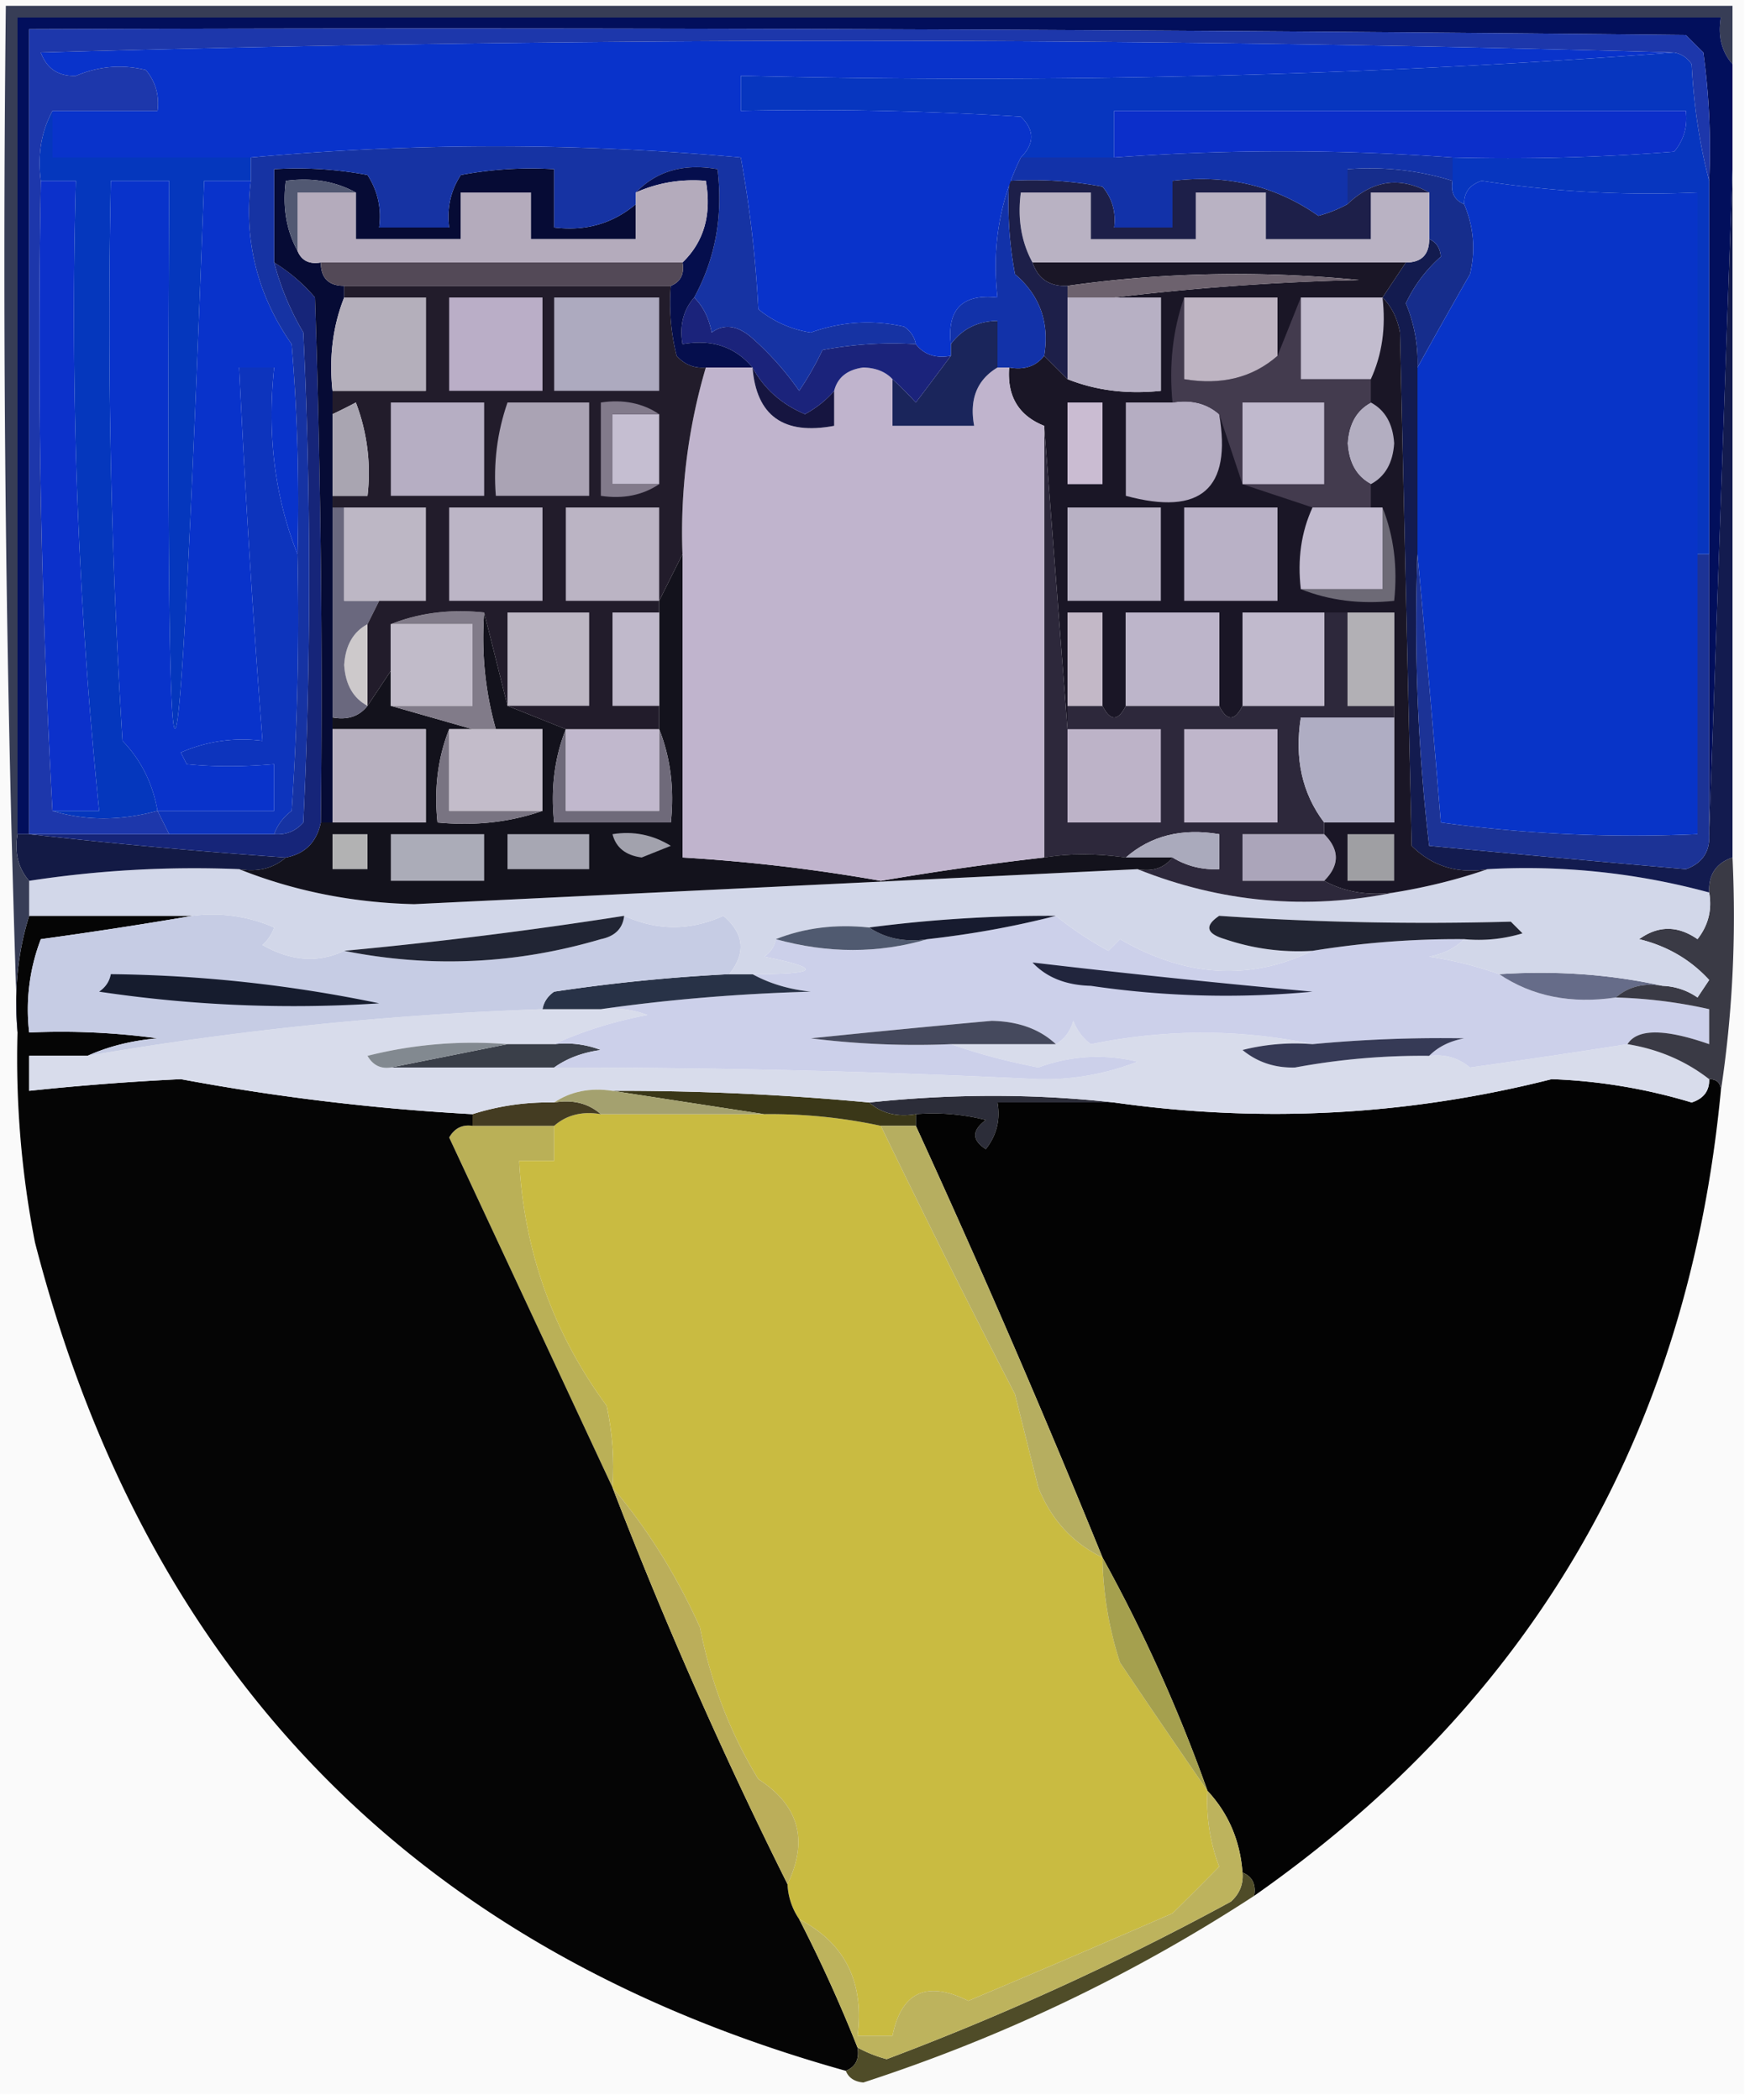 <svg xmlns="http://www.w3.org/2000/svg" width="150" height="180" style="shape-rendering:geometricPrecision;text-rendering:geometricPrecision;image-rendering:optimizeQuality;fill-rule:evenodd;clip-rule:evenodd"><path style="opacity:1" fill="#fafafa" d="M-.5-.5h150v180H-.5V-.5z"/><path style="opacity:1" fill="#bab057" d="M40.5 96.5h7v3h-3c.42 7.759 2.92 14.759 7.5 21 .497 2.31.663 4.643.5 7-4.635-9.94-9.301-19.94-14-30 .457-.797 1.124-1.13 2-1z"/><path style="opacity:1" fill="#2c2d39" d="M95.5 94.5h-10c.262 1.478-.071 2.811-1 4-1.211-.774-1.211-1.607 0-2.5a18.436 18.436 0 0 0-6-.5c-1.599.268-2.932-.066-4-1 7.172-.758 14.172-.758 21 0z"/><path style="opacity:1" fill="#c9bb41" d="M51.5 95.5h14c3.38-.04 6.714.293 10 1a958.512 958.512 0 0 0 11.5 23l2 8c1.103 2.753 2.936 4.753 5.5 6a30.446 30.446 0 0 0 1.5 9c2.534 3.766 5.035 7.433 7.5 11a15.894 15.894 0 0 0 1 6.5 274.262 274.262 0 0 1-4 4c-5.866 2.561-11.7 5.061-17.5 7.5-3.571-1.762-5.738-.762-6.5 3h-3c.591-4.608-1.075-7.941-5-10a5.728 5.728 0 0 1-1-3c1.81-3.763.977-6.763-2.5-9-2.416-3.958-4.083-8.291-5-13-2.006-4.465-4.506-8.465-7.5-12a24.939 24.939 0 0 0-.5-7c-4.58-6.241-7.08-13.241-7.5-21h3v-3c1.068-.934 2.401-1.268 4-1z"/><path style="opacity:1" fill="#443c22" d="M47.5 94.5c1.599-.268 2.932.066 4 1-1.599-.268-2.932.066-4 1h-7v-1a21.445 21.445 0 0 1 7-1z"/><path style="opacity:1" fill="#050505" d="M2.5 78.5h14c-4.2.72-8.533 1.386-13 2a16.87 16.87 0 0 0-1 8 60.94 60.94 0 0 1 11 .5c-2.208.19-4.208.69-6 1.5h-5v3a226.68 226.68 0 0 1 13-1 194.02 194.02 0 0 0 25 3v1c-.876-.13-1.543.203-2 1 4.699 10.06 9.365 20.06 14 30a390.252 390.252 0 0 0 15 34 5.728 5.728 0 0 0 1 3 124.282 124.282 0 0 1 5 11c.172.992-.162 1.658-1 2-36.77-10.271-59.937-33.937-69.5-71a82.094 82.094 0 0 1-1.5-18c-.313-3.542.02-6.875 1-10z"/><path style="opacity:1" fill="#030303" d="M146.5 92.5c.667 0 1 .333 1 1-2.793 29.271-16.127 52.271-40 69 .172-.992-.162-1.658-1-2-.207-2.741-1.207-5.074-3-7a135.146 135.146 0 0 0-9-20 923.828 923.828 0 0 0-16-37v-1a18.436 18.436 0 0 1 6 .5c-1.211.893-1.211 1.726 0 2.5.929-1.189 1.262-2.522 1-4h10c12.662 1.786 25.162 1.12 37.5-2a47.35 47.35 0 0 1 12 2c1.03-.336 1.53-1.003 1.5-2z"/><path style="opacity:1" fill="#3a3718" d="M52.5 93.5c7.354-.02 14.687.313 22 1 1.068.934 2.401 1.268 4 1v1h-3a44.834 44.834 0 0 0-10-1l-13-2z"/><path style="opacity:1" fill="#d8dceb" d="M46.5 86.5h5a8.434 8.434 0 0 1 4 .5c-2.88.546-5.546 1.38-8 2.5h-4a36.874 36.874 0 0 0-12 1c.457.797 1.124 1.13 2 1h14c13.73-.01 27.563.323 41.5 1 2.96.057 5.793-.443 8.5-1.5-2.88-.684-5.713-.517-8.5.5-2.67-.516-5.17-1.183-7.5-2h9c.722-.418 1.222-1.084 1.5-2a4.452 4.452 0 0 0 1.5 2c6.462-1.31 12.796-1.31 19 0a18.437 18.437 0 0 0-6 .5c1.272 1.046 2.772 1.546 4.5 1.5a59.742 59.742 0 0 1 11.5-1c1.322-.17 2.489.163 3.5 1a792.103 792.103 0 0 0 13.5-2c2.657.435 4.991 1.435 7 3 .03.997-.47 1.664-1.5 2a47.35 47.35 0 0 0-12-2c-12.338 3.12-24.838 3.786-37.5 2-6.828-.758-13.828-.758-21 0a228.022 228.022 0 0 0-22-1c-1.915-.284-3.581.049-5 1a21.445 21.445 0 0 0-7 1 194.02 194.02 0 0 1-25-3c-4.351.21-8.685.543-13 1v-3h5a288.325 288.325 0 0 1 39-4z"/><path style="opacity:1" fill="#a4a16f" d="M47.5 94.5c1.419-.951 3.085-1.284 5-1l13 2h-14c-1.068-.934-2.401-1.268-4-1z"/><path style="opacity:1" fill="#3a3f49" d="M43.5 89.5h4a8.434 8.434 0 0 1 4 .5c-1.558.21-2.892.71-4 1.5h-14l10-2z"/><path style="opacity:1" fill="#828990" d="m43.5 89.5-10 2c-.876.13-1.543-.203-2-1a36.874 36.874 0 0 1 12-1z"/><path style="opacity:1" fill="#ccd0ea" d="M90.5 78.5a30.85 30.85 0 0 0 4.5 3l1-1c5.621 3.257 11.121 3.59 16.5 1a77.174 77.174 0 0 1 13-1c-.763.768-1.763 1.268-3 1.5a31.94 31.94 0 0 1 6 1.5c2.837 1.902 6.171 2.569 10 2a41.58 41.58 0 0 1 8 1v3c-3.827-1.336-6.16-1.336-7 0a792.103 792.103 0 0 1-13.5 2c-1.011-.837-2.178-1.17-3.5-1 .763-.768 1.763-1.268 3-1.5-4.319-.076-8.652.09-13 .5-6.204-1.31-12.538-1.31-19 0a4.452 4.452 0 0 1-1.5-2c-.278.916-.778 1.582-1.5 2-1.371-1.287-3.205-1.954-5.5-2-5.17.467-10.337.967-15.5 1.5 3.986.499 7.986.665 12 .5 2.33.817 4.83 1.484 7.5 2 2.787-1.017 5.62-1.184 8.5-.5a21.975 21.975 0 0 1-8.5 1.5 842.988 842.988 0 0 0-41.5-1c1.108-.79 2.442-1.29 4-1.5a8.434 8.434 0 0 0-4-.5c2.454-1.12 5.12-1.954 8-2.5a8.434 8.434 0 0 0-4-.5c5.82-.828 11.82-1.328 18-1.5-1.882-.198-3.548-.698-5-1.5 5.708.008 6.04-.492 1-1.5.556-.383.89-.883 1-1.5 4.466 1.236 8.799 1.236 13 0 3.837-.43 7.503-1.097 11-2z"/><path style="opacity:1" fill="#363a56" d="M122.5 90.5a59.742 59.742 0 0 0-11.5 1c-1.728.046-3.228-.454-4.5-1.5a18.437 18.437 0 0 1 6-.5c4.348-.41 8.681-.576 13-.5-1.237.232-2.237.732-3 1.5z"/><path style="opacity:1" fill="#45495d" d="M90.5 89.5h-9a72.444 72.444 0 0 1-12-.5A1219.22 1219.22 0 0 1 85 87.5c2.295.046 4.129.713 5.5 2z"/><path style="opacity:1" fill="#666c89" d="M128.5 83.5c4.863-.32 9.53.014 14 1-1.599-.268-2.932.066-4 1-3.829.569-7.163-.098-10-2z"/><path style="opacity:1" fill="#21253d" d="M88.5 82.5c7.98.94 15.979 1.774 24 2.5a79.377 79.377 0 0 1-19-.5c-2.14-.056-3.806-.723-5-2z"/><path style="opacity:1" fill="#283247" d="M62.5 83.5h2c1.452.802 3.118 1.302 5 1.5-6.18.172-12.18.672-18 1.5h-5c.11-.617.444-1.117 1-1.5a152.556 152.556 0 0 1 15-1.5z"/><path style="opacity:1" fill="#c6cce4" d="M16.5 78.5a13.117 13.117 0 0 1 7 1 3.646 3.646 0 0 1-1 1.5c2.44 1.392 4.774 1.559 7 .5 7.403 1.48 14.736 1.146 22-1 1.213-.247 1.88-.914 2-2 2.835 1.286 5.668 1.286 8.5 0 1.788 1.523 1.955 3.19.5 5-5.019.252-10.019.752-15 1.5-.556.383-.89.883-1 1.5a288.325 288.325 0 0 0-39 4c1.792-.81 3.792-1.31 6-1.5a60.94 60.94 0 0 0-11-.5 16.87 16.87 0 0 1 1-8c4.467-.614 8.8-1.28 13-2z"/><path style="opacity:1" fill="#161c2e" d="M9.5 83.5c7.752.085 15.419.918 23 2.5a112.68 112.68 0 0 1-24-1c.556-.383.89-.883 1-1.5z"/><path style="opacity:1" fill="#3a3a45" d="M148.5 73.5c.324 6.854-.009 13.521-1 20 0-.667-.333-1-1-1-2.009-1.565-4.343-2.565-7-3 .84-1.336 3.173-1.336 7 0v-3a41.58 41.58 0 0 0-8-1c1.068-.934 2.401-1.268 4-1a5.577 5.577 0 0 1 3 1l1-1.5c-1.6-1.748-3.6-2.915-6-3.5 1.635-1.18 3.302-1.18 5 0 .929-1.189 1.262-2.522 1-4-.073-1.527.594-2.527 2-3z"/><path style="opacity:1" fill="#d2d7e9" d="M20.5 74.5c4.7 1.873 9.7 2.873 15 3 20.684-.997 41.351-1.997 62-3 7.162 2.858 14.495 3.525 22 2 2.83-.463 5.497-1.13 8-2a59.76 59.76 0 0 1 19 2c.262 1.478-.071 2.811-1 4-1.698-1.18-3.365-1.18-5 0 2.4.585 4.4 1.752 6 3.5l-1 1.5a5.577 5.577 0 0 0-3-1c-4.47-.986-9.137-1.32-14-1a31.94 31.94 0 0 0-6-1.5c1.237-.232 2.237-.732 3-1.5 1.699.16 3.366-.007 5-.5l-1-1c-8.375.23-16.709.063-25-.5-1.274.86-1.108 1.526.5 2a19.524 19.524 0 0 0 7.5 1c-5.379 2.59-10.879 2.257-16.5-1l-1 1a30.85 30.85 0 0 1-4.5-3 118.47 118.47 0 0 0-16 1c-2.885-.306-5.552.027-8 1-.11.617-.444 1.117-1 1.5 5.04 1.008 4.708 1.508-1 1.5h-2c1.455-1.81 1.288-3.477-.5-5-2.832 1.286-5.665 1.286-8.5 0a387.088 387.088 0 0 1-24 3c-2.226 1.059-4.56.892-7-.5.457-.414.79-.914 1-1.5a13.117 13.117 0 0 0-7-1h-14v-3a93.311 93.311 0 0 1 18-1z"/><path style="opacity:1" fill="#212534" d="M53.5 78.5c-.12 1.086-.787 1.753-2 2-7.264 2.146-14.597 2.48-22 1a387.088 387.088 0 0 0 24-3z"/><path style="opacity:1" fill="#505a70" d="M66.5 80.5c2.448-.973 5.115-1.306 8-1 1.419.951 3.085 1.284 5 1-4.201 1.236-8.534 1.236-13 0z"/><path style="opacity:1" fill="#222533" d="M125.5 80.5c-4.369-.033-8.702.3-13 1a19.524 19.524 0 0 1-7.5-1c-1.608-.474-1.774-1.14-.5-2 8.291.563 16.625.73 25 .5l1 1c-1.634.493-3.301.66-5 .5z"/><path style="opacity:1" fill="#171b2f" d="M90.5 78.5c-3.497.903-7.163 1.57-11 2-1.915.284-3.581-.049-5-1a118.47 118.47 0 0 1 16-1z"/><path style="opacity:1" fill="#aba5ba" d="M113.5 71.5c1.333 1.333 1.333 2.667 0 4h-7v-4h7z"/><path style="opacity:1" fill="#131a45" d="M1.5 71.5h1a514.769 514.769 0 0 0 22 2c-1.068.934-2.401 1.268-4 1a93.311 93.311 0 0 0-18 1c-.934-1.068-1.268-2.401-1-4z"/><path style="opacity:1" fill="#2d283b" d="m89.5 36.5 2 26v-2h3c.667 1.333 1.333 1.333 2 0h8c.667 1.333 1.333 1.333 2 0h7v-8h2v8h4v1h-8c-.555 3.512.112 6.512 2 9v1h-7v4h7c1.765.961 3.765 1.295 6 1-7.505 1.525-14.838.858-22-2 1.291.237 2.291-.096 3-1 1.208.734 2.541 1.067 4 1v-3c-3.198-.536-5.865.131-8 2-2.54-.35-4.874-.35-7 0v-37z"/><path style="opacity:1" fill="#aaaabc" d="M100.5 73.5h-4c2.135-1.869 4.802-2.536 8-2v3c-1.459.067-2.792-.266-4-1z"/><path style="opacity:1" fill="#13121c" d="M58.5 47.5v26a148.16 148.16 0 0 1 17 2 252.745 252.745 0 0 1 14-2c2.126-.35 4.46-.35 7 0h4c-.709.904-1.709 1.237-3 1-20.649 1.003-41.316 2.003-62 3-5.3-.127-10.3-1.127-15-3 1.599.268 2.932-.066 4-1 1.644-.31 2.644-1.31 3-3h9v-8h-8v-1c1.291.237 2.291-.096 3-1l2-3v3l7 2h-2c-.973 2.448-1.306 5.115-1 8 3.213.31 6.213-.023 9-1v-7h-4c-.914-3.228-1.247-6.561-1-10l2 8 5 2c-.973 2.448-1.306 5.115-1 8h10c.306-2.885-.027-5.552-1-8v-11l2-4z"/><path style="opacity:1" fill="#b2b2b3" d="M28.5 71.5h3v3h-3v-3z"/><path style="opacity:1" fill="#a2a2ad" d="M52.5 71.5c1.788-.285 3.455.048 5 1l-2.5 1c-1.376-.184-2.209-.85-2.5-2z"/><path style="opacity:1" fill="#a7a7b3" d="M43.5 71.5h7v3h-7v-3z"/><path style="opacity:1" fill="#abacb8" d="M33.5 71.5h8v4h-8v-4z"/><path style="opacity:1" fill="#131b4f" d="M148.5 14.5v59c-1.406.473-2.073 1.473-2 3a59.76 59.76 0 0 0-19-2c-2.579.417-4.746-.25-6.5-2l-1-44c-.232-1.238-.732-2.238-1.5-3l2-3c1.333 0 2-.667 2-2 .597.235.93.735 1 1.5a12.207 12.207 0 0 0-3 4 12.993 12.993 0 0 1 1 5.5v16c-.303 8.389.03 16.722 1 25 7.359.698 14.692 1.365 22 2 1.419-.505 2.085-1.505 2-3l2-57z"/><path style="opacity:1" fill="#1c3396" d="M121.5 47.5c.696 7.537 1.363 15.204 2 23 7.303.997 14.637 1.33 22 1v-24h1v24c.085 1.495-.581 2.495-2 3a2774.846 2774.846 0 0 1-22-2 163.719 163.719 0 0 1-1-25z"/><path style="opacity:1" fill="#1a1626" d="M88.5 22.5h32l-2 3c.768.762 1.268 1.762 1.5 3l1 44c1.754 1.75 3.921 2.417 6.5 2-2.503.87-5.17 1.537-8 2-2.235.295-4.235-.039-6-1 1.333-1.333 1.333-2.667 0-4v-1h6v-18h-13v8c-.667 1.333-1.333 1.333-2 0v-8h-8v8c-.667 1.333-1.333 1.333-2 0v-8h-3v10l-2-26c-2.19-.874-3.19-2.541-3-5 1.291.237 2.291-.096 3-1l2 2c2.448.973 5.115 1.306 8 1v-8h-4a217.114 217.114 0 0 1 21-1.5c-8.51-.823-16.844-.657-25 .5-1.527.073-2.527-.594-3-2z"/><path style="opacity:1" fill="#9f9fa3" d="M115.5 71.5h4v4h-4v-4z"/><path style="opacity:1" fill="#c0b4cd" d="M60.5 31.5h4c.334 4.148 2.667 5.815 7 5v-3c.291-1.15 1.124-1.816 2.5-2 1.07.028 1.903.361 2.5 1v4h7c-.423-2.281.244-3.948 2-5h1c-.19 2.459.81 4.126 3 5v37a252.745 252.745 0 0 0-14 2 148.16 148.16 0 0 0-17-2v-26a49.858 49.858 0 0 1 2-16z"/><path style="opacity:1" fill="#162579" d="M23.5 22.5c1.294.79 2.46 1.79 3.5 3 .5 14.996.667 29.996.5 45-.356 1.69-1.356 2.69-3 3a514.769 514.769 0 0 1-22-2h21c.996.086 1.83-.248 2.5-1 .667-14 .667-28 0-42a23.407 23.407 0 0 1-2.5-6z"/><path style="opacity:1" fill="#373d56" d="M148.5 5.5c-.934-1.068-1.268-2.401-1-4H1.5v70c-.268 1.599.066 2.932 1 4v3c-.98 3.125-1.313 6.458-1 10a1936.595 1936.595 0 0 1-1-88h148v5z"/><path style="opacity:1" fill="#020f5c" d="M148.5 5.5v9l-2 57v-56a60.93 60.93 0 0 0-.5-11L144.5 3c-47.332-.5-94.666-.667-142-.5v69h-1v-70h146c-.268 1.599.066 2.932 1 4z"/><path style="opacity:1" fill="#6f6a7a" d="M48.5 62.5v7h8v-7c.973 2.448 1.306 5.115 1 8h-10c-.306-2.885.027-5.552 1-8z"/><path style="opacity:1" fill="#797482" d="M38.5 62.5v7h8c-2.787.977-5.787 1.31-9 1-.306-2.885.027-5.552 1-8z"/><path style="opacity:1" fill="#bdb3c8" d="M91.5 62.5h8v8h-8v-8z"/><path style="opacity:1" fill="#bfb6cb" d="M101.5 62.5h8v8h-8v-8z"/><path style="opacity:1" fill="#c1b8cd" d="M48.5 62.5h8v7h-8v-7z"/><path style="opacity:1" fill="#afadc3" d="M119.5 61.5v9h-6c-1.888-2.488-2.555-5.488-2-9h8z"/><path style="opacity:1" fill="#c3bcca" d="M38.5 62.5h8v7h-8v-7z"/><path style="opacity:1" fill="#b7b0bf" d="M28.5 62.5h8v8h-8v-8z"/><path style="opacity:1" fill="#c1bacd" d="M113.5 52.5v8h-7v-8h7z"/><path style="opacity:1" fill="#b2b0b5" d="M115.5 52.5h4v8h-4v-8z"/><path style="opacity:1" fill="#cdc9cb" d="M31.5 53.5v7c-1.225-.652-1.892-1.819-2-3.5.108-1.681.775-2.848 2-3.5z"/><path style="opacity:1" fill="#c0b9cb" d="M56.5 52.5v8h-4v-8h4z"/><path style="opacity:1" fill="#817b89" d="M33.5 53.5c2.448-.973 5.115-1.306 8-1-.247 3.439.086 6.772 1 10h-2l-7-2h7v-7h-7z"/><path style="opacity:1" fill="#bdb5ca" d="M104.5 60.5h-8v-8h8v8z"/><path style="opacity:1" fill="#c3b8c7" d="M94.5 60.5h-3v-8h3v8z"/><path style="opacity:1" fill="#6d6a76" d="M118.5 43.5c.973 2.448 1.306 5.115 1 8-2.885.306-5.552-.027-8-1h7v-7z"/><path style="opacity:1" fill="#c2bbcf" d="M112.5 43.5h6v7h-7c-.302-2.56.032-4.893 1-7z"/><path style="opacity:1" fill="#6a687e" d="M28.5 43.5h1v8h3l-1 2c-1.225.652-1.892 1.819-2 3.5.108 1.681.775 2.848 2 3.5-.709.904-1.709 1.237-3 1v-18z"/><path style="opacity:1" fill="#0d34bd" d="M25.5 47.5c.166 7.34 0 14.674-.5 22-.717.544-1.217 1.21-1.5 2h-9l-1-2h10v-4c-2.712.237-5.212.237-7.5 0l-.5-1a13.117 13.117 0 0 1 7-1 1099.787 1099.787 0 0 1-2-32h3c-.613 5.77.054 11.104 2 16z"/><path style="opacity:1" fill="#b8b1c4" d="M91.5 43.5h8v8h-8v-8z"/><path style="opacity:1" fill="#bdb7c5" d="M29.5 43.5h7v8h-7v-8z"/><path style="opacity:1" fill="#b9b1c6" d="M101.5 43.5h8v8h-8v-8z"/><path style="opacity:1" fill="#221c2b" d="M29.5 25.5v-1h28a18.436 18.436 0 0 0 .5 6c.67.752 1.504 1.086 2.5 1a49.858 49.858 0 0 0-2 16l-2 4v1h-4v8h4v2h-8l-5-2-2-8c-2.885-.306-5.552.027-8 1v4l-2 3v-7l1-2h4v-8h-8v-1h3a16.869 16.869 0 0 0-1-8c-.683.363-1.35.696-2 1v-2h8v-8h-7z"/><path style="opacity:1" fill="#bdb7c4" d="M43.5 60.5v-8h7v8h-7z"/><path style="opacity:1" fill="#c1bbc9" d="M33.5 53.5h7v7h-7v-7z"/><path style="opacity:1" fill="#bcb5c6" d="M38.5 43.5h8v8h-8v-8z"/><path style="opacity:1" fill="#bbb4c4" d="M56.5 51.5h-8v-8h8v8z"/><path style="opacity:1" fill="#aaa3b4" d="M43.5 34.5h7v8h-8c-.221-2.779.112-5.446 1-8z"/><path style="opacity:1" fill="#b6aec3" d="M33.5 34.5h8v8h-8v-8z"/><path style="opacity:1" fill="#a9a5b1" d="M28.5 42.5v-7c.65-.304 1.317-.637 2-1a16.869 16.869 0 0 1 1 8h-3z"/><path style="opacity:1" fill="#b5adc2" d="M100.5 34.5c1.599-.268 2.932.066 4 1 1.094 6.405-1.573 8.738-8 7v-8h4z"/><path style="opacity:1" fill="#c5bed1" d="M56.5 35.5v6h-4v-6h4z"/><path style="opacity:1" fill="#b3aec1" d="M117.5 34.5c1.225.652 1.892 1.819 2 3.5-.108 1.681-.775 2.848-2 3.5-1.225-.652-1.892-1.819-2-3.5.108-1.681.775-2.848 2-3.5z"/><path style="opacity:1" fill="#cabcd2" d="M91.5 34.5h3v7h-3v-7z"/><path style="opacity:1" fill="#060b35" d="M54.5 17.5v3h-9v-4h-6v4h-9v-4c-1.765-.961-3.765-1.295-6-1-.295 2.235.039 4.235 1 6 .342.838 1.008 1.172 2 1 0 1.333.667 2 2 2v1c-.973 2.448-1.306 5.115-1 8v37h-1c.167-15.004 0-30.004-.5-45a14.692 14.692 0 0 0-3.5-3v-8a32.437 32.437 0 0 1 8 .5c.88 1.356 1.214 2.856 1 4.5h6c-.214-1.644.12-3.144 1-4.5a32.437 32.437 0 0 1 8-.5v5c2.688.334 5.021-.332 7-2z"/><path style="opacity:1" fill="#161540" d="M64.5 31.5c.993 1.823 2.493 3.156 4.5 4 1.011-.556 1.844-1.222 2.5-2v3c-4.333.815-6.666-.852-7-5z"/><path style="opacity:1" fill="#827a8b" d="M56.5 35.5h-4v6h4c-1.419.951-3.085 1.285-5 1v-8c1.915-.285 3.581.049 5 1z"/><path style="opacity:1" fill="#433b4e" d="M101.5 25.5v7c3.198.536 5.865-.131 8-2l2-5v7h6v2c-1.225.652-1.892 1.819-2 3.5.108 1.681.775 2.848 2 3.5v2h-5l-6-2-2-6c-1.068-.934-2.401-1.268-4-1-.31-3.213.023-6.213 1-9z"/><path style="opacity:1" fill="#c0b9cd" d="M106.5 41.5v-7h7v7h-7z"/><path style="opacity:1" fill="#1a255b" d="M85.5 31.5c-1.756 1.052-2.423 2.719-2 5h-7v-4c.651.59 1.318 1.257 2 2a493.061 493.061 0 0 0 3-4v-1c.967-1.306 2.3-1.973 4-2v4z"/><path style="opacity:1" fill="#1b237b" d="M59.5 25.5c.768.762 1.268 1.762 1.5 3 1.073-.78 2.24-.613 3.5.5a25.522 25.522 0 0 1 4 4.5 26.61 26.61 0 0 0 2-3.5 32.437 32.437 0 0 1 8-.5c.709.904 1.709 1.237 3 1a493.061 493.061 0 0 1-3 4 30.943 30.943 0 0 0-2-2c-.597-.639-1.43-.972-2.5-1-1.376.184-2.209.85-2.5 2-.656.778-1.489 1.444-2.5 2-2.007-.844-3.507-2.177-4.5-4-1.49-1.78-3.49-2.447-6-2-.268-1.599.066-2.932 1-4z"/><path style="opacity:1" fill="#beb4c2" d="M101.5 25.5h8v5c-2.135 1.869-4.802 2.536-8 2v-7z"/><path style="opacity:1" fill="#b7b0c4" d="M91.5 25.5h8v8c-2.885.306-5.552-.027-8-1v-7z"/><path style="opacity:1" fill="#c2bcce" d="M111.5 25.5h7c.302 2.56-.032 4.893-1 7h-6v-7z"/><path style="opacity:1" fill="#162d8c" d="M124.5 15.5c-.172.992.162 1.658 1 2 .823 1.955.99 3.955.5 6a572.202 572.202 0 0 0-4.5 8c.067-1.9-.267-3.734-1-5.5a12.207 12.207 0 0 1 3-4c-.07-.765-.403-1.265-1-1.5v-4c-2.507-1.398-4.84-1.064-7 1v-3c3.109-.236 6.109.098 9 1z"/><path style="opacity:1" fill="#6d626e" d="M95.5 25.5h-4v-1c8.156-1.157 16.49-1.323 25-.5-7.179.172-14.179.672-21 1.5z"/><path style="opacity:1" fill="#0c31cb" d="M3.5 15.5h3a418.06 418.06 0 0 0 2 54h-4a729.596 729.596 0 0 1-1-54z"/><path style="opacity:1" fill="#b9b2c3" d="M122.5 16.5v4c0 1.333-.667 2-2 2h-32c-.961-1.765-1.295-3.765-1-6h6v4h9v-4h6v4h9v-4h5z"/><path style="opacity:1" fill="#1d1f49" d="M115.5 17.5c2.16-2.064 4.493-2.398 7-1h-5v4h-9v-4h-6v4h-9v-4h-6c-.295 2.235.039 4.235 1 6 .473 1.406 1.473 2.073 3 2v8l-2-2c.47-2.846-.363-5.179-2.5-7a32.437 32.437 0 0 1-.5-8 32.437 32.437 0 0 1 8 .5c.837 1.011 1.17 2.178 1 3.5h5v-4c4.675-.57 8.842.43 12.5 3a11.114 11.114 0 0 0 2.5-1z"/><path style="opacity:1" fill="#0933cb" d="M21.5 15.5c-.611 5.118.556 9.785 3.5 14 .5 5.99.666 11.99.5 18-1.946-4.896-2.613-10.23-2-16h-3a1099.787 1099.787 0 0 0 2 32 13.117 13.117 0 0 0-7 1l.5 1c2.288.237 4.788.237 7.5 0v4h-10c-.41-2.354-1.41-4.354-3-6a576.873 576.873 0 0 1-1-48h5c-.33 62.616.67 62.616 3 0h4z"/><path style="opacity:1" fill="#0537bd" d="M4.5 9.5v4h17v2h-4c-2.33 62.616-3.33 62.616-3 0h-5c-.333 16.014 0 32.014 1 48 1.59 1.646 2.59 3.646 3 6-3.173.868-6.173.868-9 0h4a418.06 418.06 0 0 1-2-54h-3c-.295-2.235.039-4.235 1-6z"/><path style="opacity:1" fill="#0834c8" d="M145.5 47.5v24c-7.363.33-14.697-.003-22-1a2188.404 2188.404 0 0 0-2-23v-16a572.202 572.202 0 0 1 4.5-8c.49-2.045.323-4.045-.5-6-.03-.997.47-1.664 1.5-2a94.524 94.524 0 0 0 18.5 1v31z"/><path style="opacity:1" fill="#1232a9" d="M124.5 13.5v2c-2.891-.902-5.891-1.236-9-1v3c-.765.423-1.598.757-2.5 1-3.658-2.57-7.825-3.57-12.5-3v4h-5c.17-1.322-.163-2.489-1-3.5a32.437 32.437 0 0 0-8-.5 32.437 32.437 0 0 0 .5 8c2.137 1.821 2.97 4.154 2.5 7-.709.904-1.709 1.237-3 1h-1v-4c-1.7.027-3.033.694-4 2-.333-3 1-4.333 4-4-.484-4.327.182-8.327 2-12h8a199.247 199.247 0 0 1 29 0z"/><path style="opacity:1" fill="#1633a3" d="M78.5 29.5a32.437 32.437 0 0 0-8 .5 26.61 26.61 0 0 1-2 3.5 25.522 25.522 0 0 0-4-4.5c-1.26-1.113-2.427-1.28-3.5-.5-.232-1.238-.732-2.238-1.5-3 1.824-3.346 2.49-7.013 2-11-2.888-.51-5.221.156-7 2v1c-1.979 1.668-4.312 2.334-7 2v-5a32.437 32.437 0 0 0-8 .5c-.88 1.356-1.214 2.856-1 4.5h-6c.214-1.644-.12-3.144-1-4.5a32.437 32.437 0 0 0-8-.5v8a23.407 23.407 0 0 0 2.5 6c.667 14 .667 28 0 42-.67.752-1.504 1.086-2.5 1 .283-.79.783-1.456 1.5-2 .5-7.326.666-14.66.5-22 .166-6.01 0-12.01-.5-18-2.944-4.215-4.111-8.882-3.5-14v-2a231.264 231.264 0 0 1 42 0c.774 4.28 1.274 8.613 1.5 13a9.207 9.207 0 0 0 4.5 2c2.632-.94 5.298-1.107 8-.5.556.383.89.883 1 1.5z"/><path style="opacity:1" fill="#adaabf" d="M47.5 25.5h9v8h-9v-8z"/><path style="opacity:1" fill="#b4afbb" d="M29.5 25.5h7v8h-8c-.306-2.885.027-5.552 1-8z"/><path style="opacity:1" fill="#baaec7" d="M38.5 25.5h8v8h-8v-8z"/><path style="opacity:1" fill="#050e4d" d="M59.5 25.5c-.934 1.068-1.268 2.401-1 4 2.51-.447 4.51.22 6 2h-4c-.996.086-1.83-.248-2.5-1a18.436 18.436 0 0 1-.5-6c.838-.342 1.172-1.008 1-2 1.843-1.779 2.51-4.112 2-7-2.12-.175-4.12.159-6 1 1.779-1.844 4.112-2.51 7-2 .49 3.987-.176 7.654-2 11z"/><path style="opacity:1" fill="#534957" d="M27.5 22.5h31c.172.992-.162 1.658-1 2h-28c-1.333 0-2-.667-2-2z"/><path style="opacity:1" fill="#b4abbc" d="M58.5 22.5h-31c-.992.172-1.658-.162-2-1v-5h5v4h9v-4h6v4h9v-4c1.88-.841 3.88-1.175 6-1 .51 2.888-.157 5.221-2 7z"/><path style="opacity:1" fill="#515872" d="M30.5 16.5h-5v5c-.961-1.765-1.295-3.765-1-6 2.235-.295 4.235.039 6 1z"/><path style="opacity:1" fill="#0736bf" d="M143.5 4.5c.617.11 1.117.444 1.5 1 .179 3.525.679 6.859 1.5 10v32h-1v-31a94.524 94.524 0 0 1-18.5-1c-1.03.336-1.53 1.003-1.5 2-.838-.342-1.172-1.008-1-2v-2c6.342.166 12.675 0 19-.5.837-1.011 1.17-2.178 1-3.5h-49v4h-8c1.184-1.188 1.184-2.354 0-3.5-7.993-.5-15.993-.666-24-.5v-3c27.02.658 53.688-.009 80-2z"/><path style="opacity:1" fill="#0933cb" d="M143.5 4.5c-26.312 1.991-52.98 2.658-80 2v3c8.007-.166 16.007 0 24 .5 1.184 1.146 1.184 2.312 0 3.5-1.818 3.673-2.484 7.673-2 12-3-.333-4.333 1-4 4v1c-1.291.237-2.291-.096-3-1-.11-.617-.444-1.117-1-1.5-2.702-.607-5.368-.44-8 .5a9.207 9.207 0 0 1-4.5-2c-.226-4.387-.726-8.72-1.5-13a231.264 231.264 0 0 0-42 0h-17v-4h9c.17-1.322-.163-2.489-1-3.5-2.027-.498-4.027-.331-6 .5-1.5.047-2.5-.62-3-2a2454.823 2454.823 0 0 1 140 0z"/><path style="opacity:1" fill="#1d37ab" d="M146.5 15.5c-.821-3.141-1.321-6.475-1.5-10-.383-.556-.883-.89-1.5-1a2454.823 2454.823 0 0 0-140 0c.5 1.38 1.5 2.047 3 2 1.973-.831 3.973-.998 6-.5.837 1.011 1.17 2.178 1 3.5h-9c-.961 1.765-1.295 3.765-1 6a729.596 729.596 0 0 0 1 54c2.827.868 5.827.868 9 0l1 2h-12v-69c47.334-.167 94.668 0 142 .5l1.5 1.5a60.93 60.93 0 0 1 .5 11z"/><path style="opacity:1" fill="#0c2fca" d="M124.5 13.5a199.247 199.247 0 0 0-29 0v-4h49c.17 1.322-.163 2.489-1 3.5-6.325.5-12.658.666-19 .5z"/><path style="opacity:1" fill="#b6ae60" d="M75.5 96.5h3a923.828 923.828 0 0 1 16 37c-2.564-1.247-4.397-3.247-5.5-6l-2-8a958.512 958.512 0 0 1-11.5-23z"/><path style="opacity:1" fill="#bbae5a" d="M52.5 127.5c2.994 3.535 5.494 7.535 7.5 12 .917 4.709 2.584 9.042 5 13 3.477 2.237 4.31 5.237 2.5 9a390.252 390.252 0 0 1-15-34z"/><path style="opacity:1" fill="#a5a04e" d="M94.5 133.5a135.146 135.146 0 0 1 9 20 1080.373 1080.373 0 0 1-7.5-11 30.446 30.446 0 0 1-1.5-9z"/><path style="opacity:1" fill="#4f4c28" d="M106.5 160.5c.838.342 1.172 1.008 1 2-10.417 6.791-21.584 12.124-33.5 16-.765-.07-1.265-.403-1.5-1 .838-.342 1.172-1.008 1-2 .765.423 1.598.757 2.5 1a235.1 235.1 0 0 0 29.5-13.5c.752-.671 1.086-1.504 1-2.5z"/><path style="opacity:1" fill="#bdb35d" d="M103.5 153.5c1.793 1.926 2.793 4.259 3 7 .086.996-.248 1.829-1 2.5A235.1 235.1 0 0 1 76 176.5a11.114 11.114 0 0 1-2.5-1 124.282 124.282 0 0 0-5-11c3.925 2.059 5.591 5.392 5 10h3c.762-3.762 2.929-4.762 6.5-3 5.8-2.439 11.634-4.939 17.5-7.5a274.262 274.262 0 0 0 4-4 15.894 15.894 0 0 1-1-6.5z"/></svg>